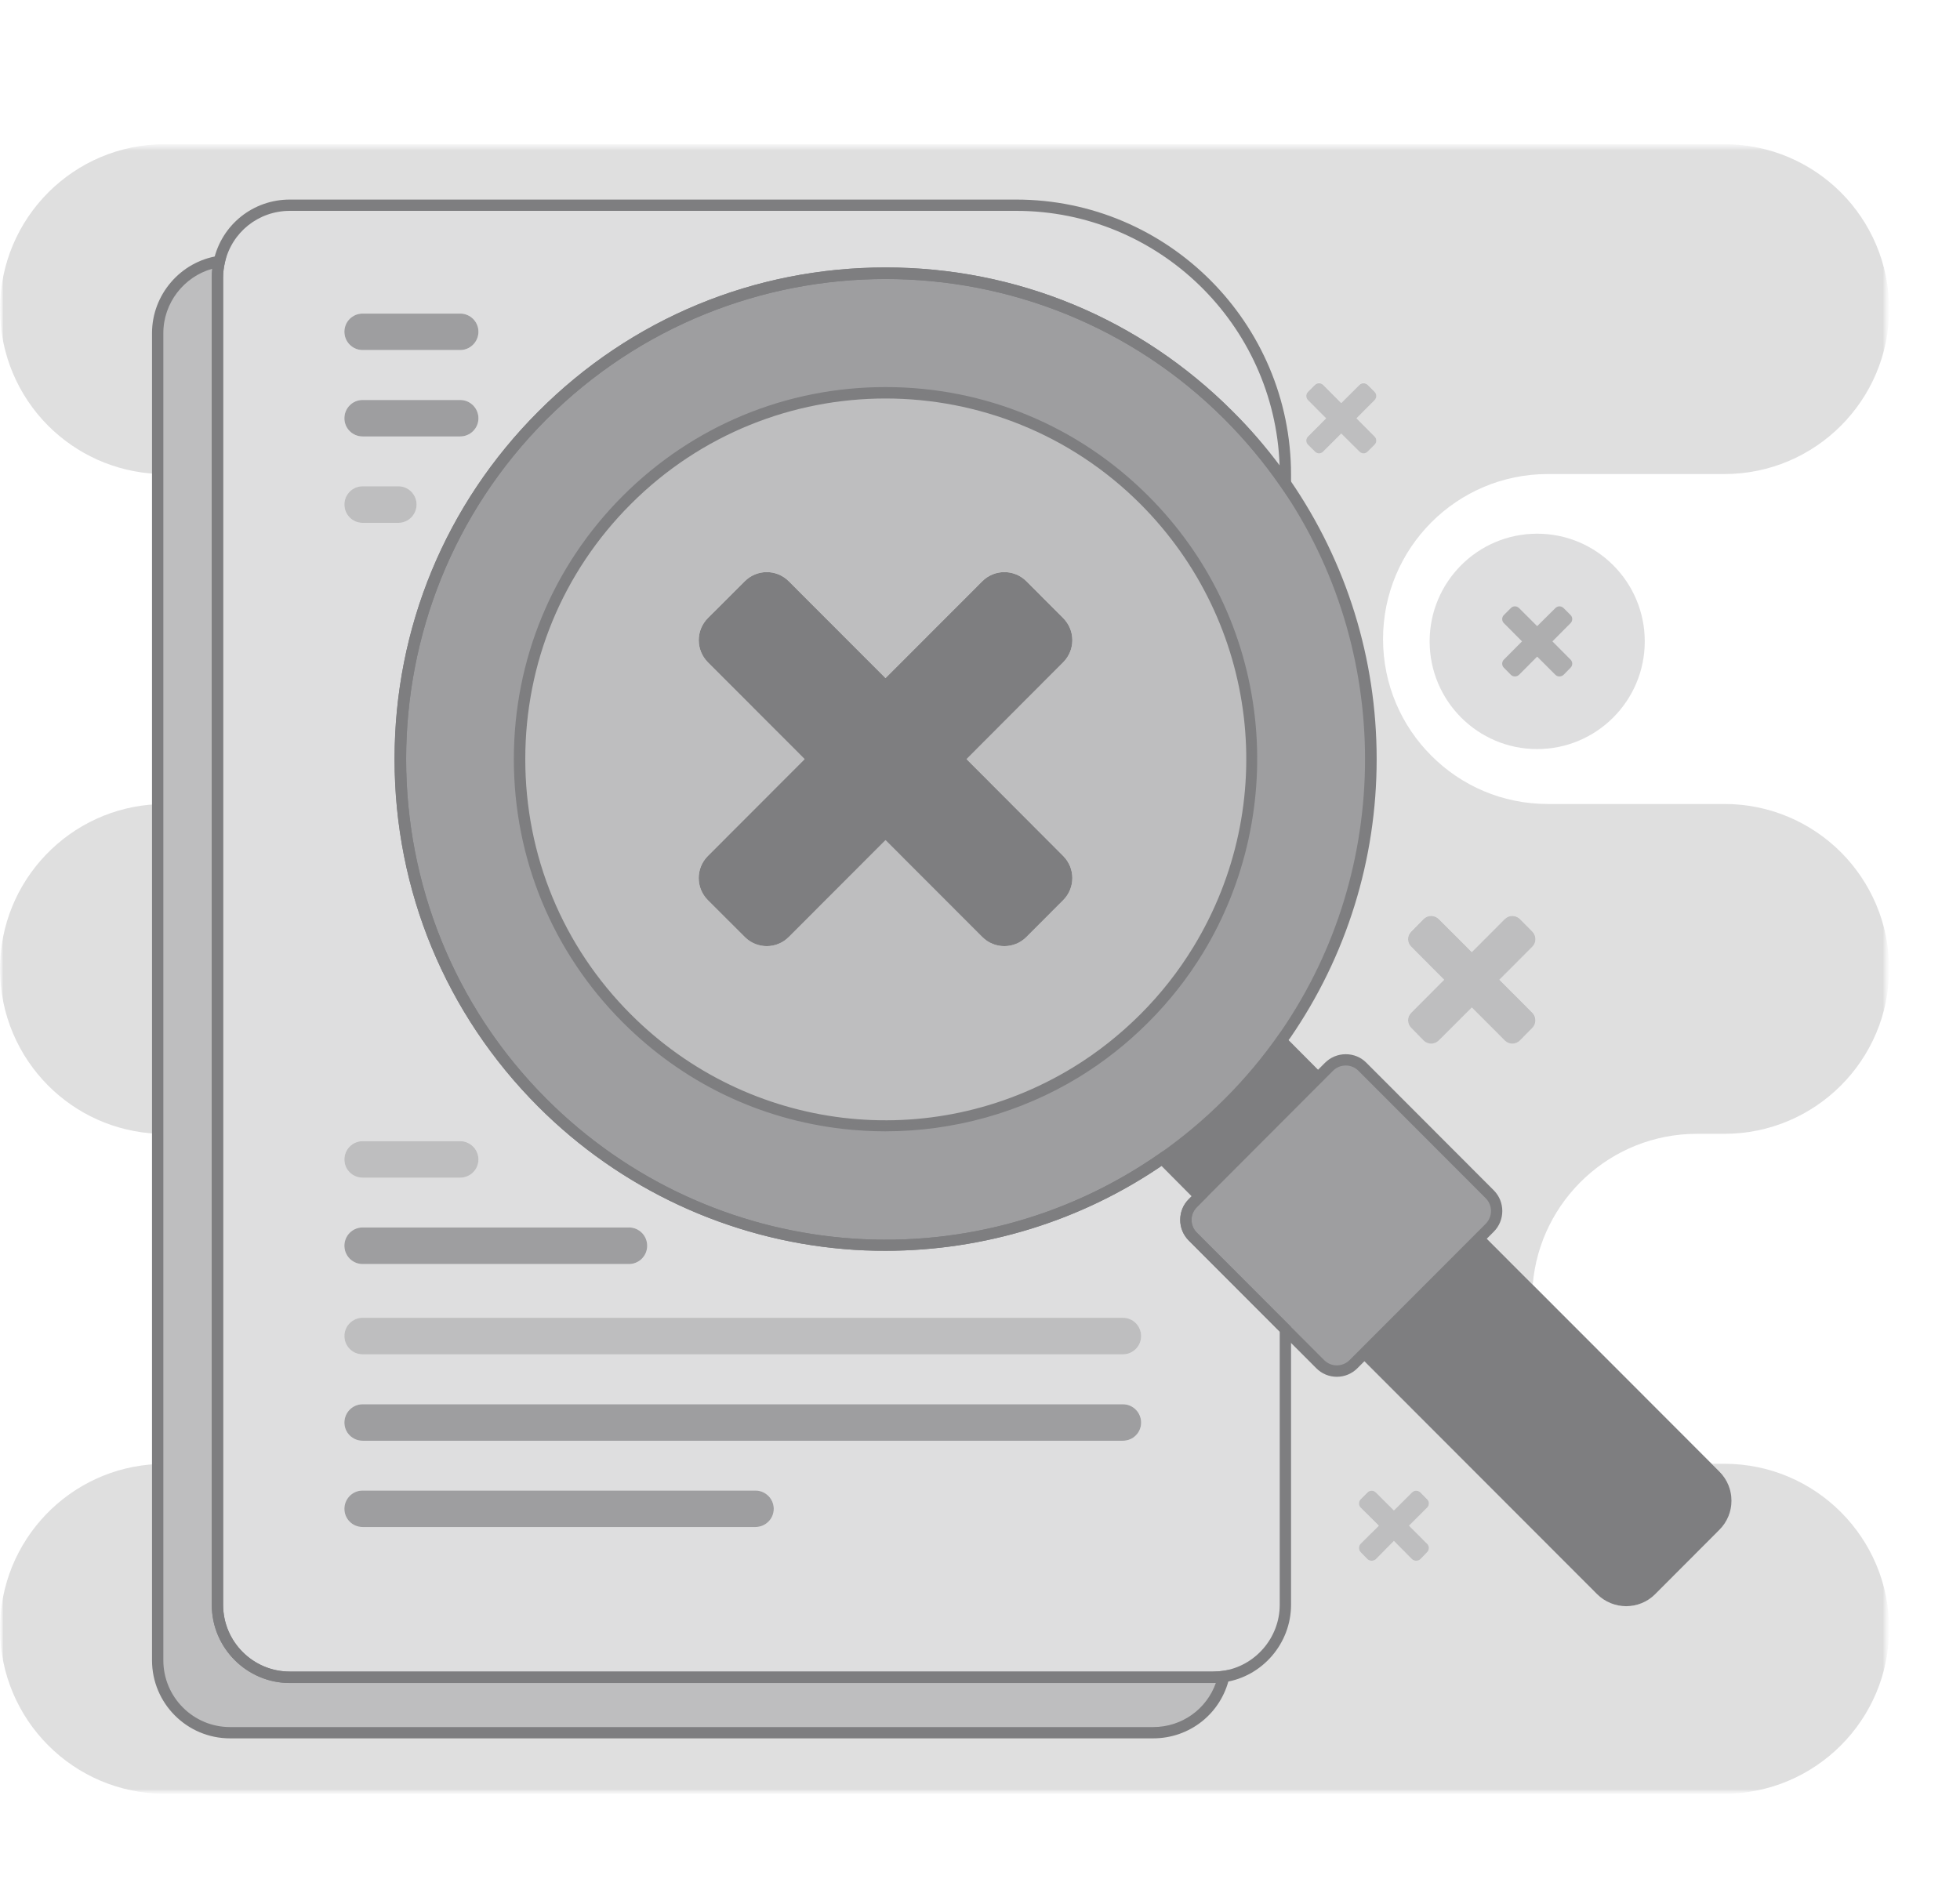 <svg width="293" height="282" viewBox="0 0 293 282" fill="none" xmlns="http://www.w3.org/2000/svg">
<path d="M229.787 111.997C238.667 111.997 245.874 104.782 245.874 95.896C245.874 87.01 238.667 79.795 229.787 79.795C220.906 79.795 213.717 87.01 213.717 95.896C213.717 104.782 220.906 111.997 229.787 111.997Z" fill="#7E7E80" fill-opacity="0.25"/>
<path d="M183.697 62.109C186.86 65.285 189.691 68.7 192.155 72.28V70.977C192.155 48.725 174.136 30.678 151.908 30.678H43.32C38.19 30.678 33.888 34.276 32.785 39.086C32.601 39.876 32.509 40.684 32.509 41.51V239.956C32.509 245.923 37.363 250.788 43.32 250.788H181.344C181.877 250.788 182.41 250.733 182.943 250.66C188.147 249.889 192.155 245.391 192.155 239.956V198.739L178.31 184.896C176.931 183.501 176.931 181.261 178.31 179.884L179.34 178.856L173.732 173.22C145.454 192.92 106.292 190.129 81.085 164.885C52.752 136.501 52.752 90.493 81.085 62.109C109.418 33.744 155.364 33.744 183.697 62.109ZM112.929 228.316H54.204C52.697 228.316 51.483 227.105 51.483 225.599C51.483 224.094 52.697 222.864 54.204 222.864H112.929C114.437 222.864 115.669 224.094 115.669 225.599C115.669 227.105 114.437 228.316 112.929 228.316ZM167.867 215.41H54.204C52.697 215.41 51.483 214.198 51.483 212.674C51.483 211.169 52.697 209.957 54.204 209.957H167.867C169.375 209.957 170.588 211.169 170.588 212.674C170.588 214.198 169.375 215.41 167.867 215.41ZM167.867 197.032C169.375 197.032 170.588 198.262 170.588 199.768C170.588 201.273 169.375 202.503 167.867 202.503H54.204C52.697 202.503 51.483 201.273 51.483 199.768C51.483 199.015 51.777 198.336 52.274 197.84C52.77 197.344 53.45 197.032 54.204 197.032H167.867ZM94.028 183.52C95.536 183.52 96.75 184.75 96.75 186.255C96.75 187.761 95.536 188.991 94.028 188.991H54.204C52.697 188.991 51.483 187.761 51.483 186.255C51.483 184.75 52.697 183.52 54.204 183.52H94.028ZM68.803 170.613C70.292 170.613 71.524 171.843 71.524 173.348C71.524 174.854 70.292 176.066 68.803 176.066H54.204C52.697 176.066 51.483 174.854 51.483 173.348C51.483 171.843 52.697 170.613 54.204 170.613H68.803ZM61.485 77.366C60.989 77.861 60.309 78.173 59.555 78.173H54.204C52.697 78.173 51.483 76.943 51.483 75.438C51.483 73.932 52.697 72.702 54.204 72.702H59.555C61.062 72.702 62.276 73.932 62.276 75.438C62.276 76.191 61.963 76.87 61.485 77.366ZM68.803 65.248H54.204C52.697 65.248 51.483 64.037 51.483 62.531C51.483 61.026 52.697 59.796 54.204 59.796H68.803C70.292 59.796 71.524 61.026 71.524 62.531C71.524 64.037 70.292 65.248 68.803 65.248ZM68.803 52.342H54.204C52.697 52.342 51.483 51.112 51.483 49.606C51.483 48.101 52.697 46.889 54.204 46.889H68.803C70.292 46.889 71.524 48.101 71.524 49.606C71.524 51.112 70.292 52.342 68.803 52.342Z" fill="#7E7E80" fill-opacity="0.25"/>
<path d="M71.524 62.536C71.524 64.042 70.292 65.254 68.803 65.254H54.205C52.697 65.254 51.483 64.042 51.483 62.536C51.483 61.031 52.697 59.801 54.205 59.801H68.803C70.292 59.801 71.524 61.031 71.524 62.536Z" fill="#7E7E80" fill-opacity="0.75"/>
<path d="M115.669 225.595C115.669 227.1 114.437 228.312 112.93 228.312H54.205C52.697 228.312 51.483 227.1 51.483 225.595C51.483 224.089 52.697 222.859 54.205 222.859H112.93C114.437 222.859 115.669 224.089 115.669 225.595Z" fill="#7E7E80" fill-opacity="0.75"/>
<path d="M170.588 212.693C170.588 214.198 169.375 215.41 167.867 215.41H54.205C52.697 215.41 51.483 214.198 51.483 212.693C51.483 211.187 52.697 209.957 54.205 209.957H167.867C169.375 209.957 170.588 211.187 170.588 212.693Z" fill="#7E7E80" fill-opacity="0.75"/>
<path d="M170.588 199.763C170.588 201.268 169.375 202.498 167.867 202.498H54.205C52.697 202.498 51.483 201.268 51.483 199.763C51.483 199.01 51.778 198.331 52.274 197.835C52.77 197.339 53.451 197.027 54.205 197.027H167.867C169.375 197.027 170.588 198.257 170.588 199.763Z" fill="#7E7E80" fill-opacity="0.5"/>
<path d="M96.75 186.255C96.75 187.761 95.536 188.991 94.029 188.991H54.205C52.697 188.991 51.483 187.761 51.483 186.255C51.483 184.75 52.697 183.52 54.205 183.52H94.029C95.536 183.52 96.75 184.75 96.75 186.255Z" fill="#7E7E80" fill-opacity="0.75"/>
<path d="M71.524 173.355C71.524 174.86 70.292 176.072 68.803 176.072H54.205C52.697 176.072 51.483 174.86 51.483 173.355C51.483 171.849 52.697 170.619 54.205 170.619H68.803C70.292 170.619 71.524 171.849 71.524 173.355Z" fill="#7E7E80" fill-opacity="0.5"/>
<path d="M62.276 75.439C62.276 76.191 61.963 76.871 61.485 77.366C60.989 77.862 60.309 78.174 59.555 78.174H54.205C52.697 78.174 51.483 76.944 51.483 75.439C51.483 73.933 52.697 72.703 54.205 72.703H59.555C61.062 72.703 62.276 73.933 62.276 75.439Z" fill="#7E7E80" fill-opacity="0.5"/>
<path d="M71.524 49.602C71.524 51.107 70.292 52.337 68.803 52.337H54.205C52.697 52.337 51.483 51.107 51.483 49.602C51.483 48.096 52.697 46.885 54.205 46.885H68.803C70.292 46.885 71.524 48.096 71.524 49.602Z" fill="#7E7E80" fill-opacity="0.75"/>
<path d="M181.341 251.637H43.317C36.901 251.637 31.661 246.387 31.661 239.961V41.514C31.661 40.633 31.753 39.752 31.955 38.907C33.168 33.565 37.857 29.838 43.317 29.838H151.905C174.557 29.838 192.998 48.289 192.998 70.981V75.002L191.454 72.762C188.99 69.2 186.177 65.822 183.088 62.719C155.141 34.721 109.636 34.721 81.671 62.719C53.724 90.718 53.724 136.286 81.671 164.284C106.253 188.885 144.753 192.355 173.252 172.527L173.822 172.123L180.532 178.861L178.914 180.495C178.4 180.991 178.124 181.67 178.124 182.386C178.124 183.102 178.4 183.781 178.914 184.295L192.998 198.395V239.943C192.998 245.689 188.733 250.664 183.07 251.509C182.5 251.582 181.911 251.637 181.341 251.637ZM43.317 31.527C38.647 31.527 34.639 34.721 33.61 39.293C33.444 40.009 33.352 40.762 33.352 41.514V239.943C33.352 245.45 37.82 249.93 43.317 249.93H181.341C181.838 249.93 182.334 249.893 182.812 249.82C187.648 249.104 191.307 244.863 191.307 239.943V199.093L177.719 185.489C176.892 184.662 176.432 183.561 176.432 182.386C176.432 181.229 176.874 180.109 177.719 179.283L178.142 178.861L173.638 174.326C161.484 182.606 147.051 187.012 132.361 187.012C130.302 187.012 128.243 186.939 126.183 186.755C108.956 185.305 92.721 177.741 80.476 165.477C66.612 151.597 58.982 133.146 58.982 113.502C58.982 93.857 66.612 75.406 80.476 61.526C94.339 47.628 112.78 39.991 132.379 39.991C151.997 39.991 170.42 47.628 184.283 61.526C186.82 64.041 189.155 66.759 191.288 69.604C190.553 48.491 173.178 31.527 151.924 31.527H43.317Z" fill="#7E7E80"/>
<path d="M182.943 250.665C181.84 255.475 177.538 259.074 172.39 259.074H34.384C28.409 259.074 23.573 254.227 23.573 248.242V49.814C23.573 44.379 27.563 39.881 32.785 39.092C32.601 39.881 32.509 40.689 32.509 41.515V239.962C32.509 245.929 37.363 250.794 43.32 250.794H181.344C181.877 250.794 182.41 250.739 182.943 250.665Z" fill="#7E7E80" fill-opacity="0.5"/>
<path d="M172.387 259.909H34.382C27.947 259.909 22.725 254.676 22.725 248.232V49.804C22.725 44.057 26.991 39.1 32.654 38.256L33.885 38.072L33.61 39.284C33.444 40 33.352 40.753 33.352 41.505V239.934C33.352 245.441 37.82 249.921 43.336 249.921H181.341C181.838 249.921 182.334 249.884 182.812 249.811L184.044 249.627L183.768 250.839C182.555 256.182 177.867 259.909 172.387 259.909ZM31.734 40.184C27.487 41.359 24.417 45.306 24.417 49.804V248.232C24.417 253.74 28.884 258.22 34.382 258.22H172.387C176.671 258.22 180.367 255.557 181.764 251.61C181.617 251.629 181.47 251.629 181.323 251.629H43.318C36.901 251.629 31.661 246.378 31.661 239.952V41.505C31.661 41.065 31.679 40.624 31.734 40.184Z" fill="#7E7E80"/>
<path d="M171.061 74.754C149.697 53.347 115.057 53.347 93.693 74.754C72.328 96.143 72.328 130.842 93.693 152.231C111.913 170.48 139.768 173.161 160.839 160.309C164.479 158.088 167.917 155.389 171.061 152.231C174.224 149.073 176.908 145.64 179.133 141.987C191.966 120.892 189.282 92.985 171.061 74.754ZM158.927 134.588L153.448 140.077C151.627 141.913 148.649 141.913 146.829 140.077L132.377 125.61L117.926 140.077C116.105 141.913 113.145 141.913 111.325 140.077L105.828 134.588C103.989 132.752 103.989 129.796 105.828 127.96L120.279 113.493L105.828 99.026C104.007 97.19 103.989 94.234 105.828 92.398L111.325 86.908C113.145 85.073 116.105 85.073 117.926 86.908L132.377 101.376L146.829 86.908C148.649 85.073 151.627 85.073 153.448 86.908L158.927 92.398C160.765 94.234 160.765 97.19 158.927 99.026L144.494 113.493L158.927 127.96C160.765 129.796 160.765 132.752 158.927 134.588Z" fill="#7E7E80" fill-opacity="0.5"/>
<path d="M132.322 169.149C130.244 169.149 128.167 169.021 126.107 168.8C113.495 167.368 102.077 161.842 93.086 152.846C82.606 142.345 76.814 128.373 76.814 113.502C76.814 98.649 82.588 84.678 93.086 74.158C103.585 63.656 117.54 57.873 132.377 57.873C147.215 57.873 161.17 63.656 171.668 74.158C180.659 83.172 186.156 94.592 187.59 107.223C188.969 119.469 186.23 131.971 179.85 142.455C177.57 146.2 174.812 149.707 171.668 152.846C168.524 156.004 165.031 158.758 161.28 161.053C152.583 166.359 142.508 169.149 132.322 169.149ZM132.377 59.581C118.588 59.581 104.798 64.85 94.3 75.37C84.114 85.559 78.524 99.09 78.524 113.502C78.524 127.914 84.114 141.463 94.3 151.653C111.932 169.314 139.106 172.582 160.397 159.602C164.038 157.381 167.421 154.7 170.473 151.653C173.525 148.605 176.191 145.209 178.416 141.555C191.378 120.258 188.124 93.031 170.473 75.351C159.975 64.85 146.167 59.581 132.377 59.581Z" fill="#7E7E80"/>
<path d="M179.135 141.995C176.91 145.649 174.226 149.082 171.064 152.24C167.92 155.416 164.481 158.097 160.841 160.318C139.771 173.17 111.916 170.489 93.695 152.24C72.331 130.851 72.331 96.152 93.695 74.763C115.06 53.356 149.699 53.356 171.064 74.763C189.284 92.994 191.969 120.9 179.135 141.995ZM192.152 72.285C189.689 68.705 186.857 65.29 183.695 62.114C155.362 33.748 109.415 33.748 81.082 62.114C52.731 90.497 52.731 136.506 81.082 164.89C106.29 190.134 145.433 192.924 173.73 173.225C177.223 170.801 180.569 168.011 183.695 164.89C186.802 161.768 189.597 158.409 192.024 154.902C192.06 154.847 192.097 154.792 192.152 154.737C209.196 129.988 209.215 97.015 192.152 72.285Z" fill="#7E7E80" fill-opacity="0.75"/>
<path d="M132.364 187.008C130.304 187.008 128.245 186.935 126.186 186.751C108.958 185.301 92.723 177.737 80.478 165.473C66.615 151.593 58.985 133.142 58.985 113.497C58.985 93.853 66.615 75.402 80.478 61.522C94.341 47.624 112.782 39.986 132.382 39.986C152 39.986 170.423 47.624 184.286 61.522C187.467 64.68 190.335 68.15 192.854 71.785C201.311 84.067 205.797 98.498 205.797 113.497C205.797 128.497 201.311 142.927 192.854 155.21C192.817 155.265 192.762 155.338 192.707 155.393C190.224 158.973 187.393 162.37 184.286 165.491C181.179 168.594 177.795 171.439 174.21 173.918C161.947 182.455 147.293 187.008 132.345 187.008H132.364ZM132.382 41.712C114.014 41.712 95.665 48.725 81.673 62.715C53.727 90.732 53.727 136.281 81.673 164.279C106.255 188.881 144.756 192.351 173.254 172.541C176.747 170.099 180.057 167.327 183.091 164.279C186.124 161.25 188.901 157.927 191.328 154.42C191.383 154.365 191.42 154.31 191.456 154.255C208.261 129.874 208.261 97.121 191.456 72.758C188.993 69.196 186.198 65.818 183.091 62.715C169.117 48.725 150.75 41.712 132.4 41.712H132.382Z" fill="#7E7E80"/>
<path d="M197.629 160.529L179.335 178.852L173.728 173.215C177.221 170.792 180.567 168.001 183.693 164.88C185.642 162.916 187.462 160.878 189.135 158.766C189.484 158.344 189.815 157.922 190.128 157.5C190.624 156.857 191.102 156.214 191.562 155.554C191.709 155.333 191.875 155.113 192.022 154.893L197.629 160.529Z" fill="#7E7E80"/>
<path d="M257.037 228.725L247.44 238.345C245.049 240.75 241.151 240.75 238.743 238.345L203.368 202.93L221.662 184.607L257.037 220.023C259.446 222.428 259.446 226.32 257.037 228.725Z" fill="#7E7E80"/>
<path d="M222.708 183.561L221.66 184.589L202.336 203.958C200.957 205.335 198.733 205.335 197.335 203.958L192.15 198.744L178.306 184.901C176.927 183.506 176.927 181.266 178.306 179.889L198.677 159.492C200.056 158.115 202.281 158.115 203.66 159.492L222.708 178.567C224.087 179.944 224.087 182.184 222.708 183.561Z" fill="#7E7E80" fill-opacity="0.75"/>
<path d="M199.836 205.849C198.677 205.849 197.574 205.39 196.747 204.546L177.717 185.489C176.89 184.662 176.43 183.561 176.43 182.386C176.43 181.229 176.871 180.109 177.717 179.283L198.071 158.904C198.898 158.078 200.001 157.619 201.178 157.619C202.336 157.619 203.439 158.06 204.267 158.904L223.296 177.961C225.006 179.669 225.006 182.459 223.296 184.167L202.943 204.546C202.115 205.39 201.012 205.849 199.836 205.849ZM201.178 159.308C200.461 159.308 199.78 159.584 199.266 160.098L178.912 180.495C178.397 181.009 178.122 181.67 178.122 182.386C178.122 183.12 178.397 183.781 178.912 184.295L197.942 203.352C198.457 203.866 199.119 204.142 199.836 204.142C200.553 204.142 201.233 203.866 201.748 203.352L222.101 182.973C223.149 181.909 223.149 180.201 222.101 179.155L203.072 160.098C202.557 159.584 201.895 159.308 201.178 159.308Z" fill="#7E7E80"/>
<path d="M158.927 134.593L153.448 140.083C151.627 141.919 148.649 141.919 146.829 140.083L132.377 125.616L117.926 140.083C116.105 141.919 113.145 141.919 111.325 140.083L105.828 134.593C103.989 132.757 103.989 129.802 105.828 127.966L120.279 113.498L105.828 99.031C104.007 97.195 103.989 94.24 105.828 92.403L111.325 86.914C113.145 85.078 116.105 85.078 117.926 86.914L132.377 101.381L146.829 86.914C148.649 85.078 151.627 85.078 153.448 86.914L158.927 92.403C160.765 94.24 160.765 97.195 158.927 99.031L144.494 113.498L158.927 127.966C160.765 129.802 160.765 132.757 158.927 134.593Z" fill="#7E7E80"/>
<path d="M224.142 146.475L229.069 141.537C229.694 140.912 229.694 139.903 229.069 139.278L227.212 137.406C226.587 136.781 225.576 136.781 224.951 137.406L220.023 142.344L215.078 137.406C214.452 136.781 213.441 136.781 212.816 137.406L210.959 139.278C210.334 139.903 210.334 140.912 210.959 141.537L215.887 146.475L210.959 151.414C210.334 152.038 210.334 153.048 210.959 153.672L212.816 155.563C213.441 156.187 214.452 156.187 215.078 155.563L220.023 150.624L224.951 155.563C225.576 156.187 226.587 156.187 227.212 155.563L229.069 153.672C229.694 153.048 229.694 152.038 229.069 151.414L224.142 146.475Z" fill="#7E7E80" fill-opacity="0.5"/>
<path d="M210.633 228.11L213.354 225.393C213.685 225.062 213.685 224.493 213.354 224.163L212.324 223.135C211.975 222.786 211.424 222.786 211.074 223.135L208.371 225.833L205.669 223.135C205.319 222.786 204.768 222.786 204.418 223.135L203.389 224.163C203.058 224.493 203.058 225.062 203.389 225.393L206.11 228.11L203.389 230.827C203.058 231.158 203.058 231.727 203.389 232.057L204.418 233.104C204.768 233.434 205.319 233.434 205.669 233.104L208.371 230.387L211.074 233.104C211.424 233.434 211.975 233.434 212.324 233.104L213.354 232.057C213.685 231.727 213.685 231.158 213.354 230.827L210.633 228.11Z" fill="#7E7E80" fill-opacity="0.5"/>
<path d="M202.78 62.536L205.482 59.819C205.832 59.471 205.832 58.92 205.482 58.571L204.453 57.543C204.122 57.212 203.552 57.212 203.221 57.543L200.5 60.26L197.797 57.543C197.466 57.212 196.896 57.212 196.565 57.543L195.535 58.571C195.186 58.92 195.186 59.471 195.535 59.819L198.238 62.536L195.535 65.254C195.186 65.584 195.186 66.153 195.535 66.484L196.565 67.512C196.896 67.861 197.466 67.861 197.797 67.512L200.5 64.813L203.221 67.512C203.552 67.861 204.122 67.861 204.453 67.512L205.482 66.484C205.832 66.153 205.832 65.584 205.482 65.254L202.78 62.536Z" fill="#7E7E80" fill-opacity="0.5"/>
<path d="M232.069 95.895L234.771 93.178C235.121 92.848 235.121 92.278 234.771 91.948L233.742 90.92C233.392 90.571 232.841 90.571 232.51 90.92L229.789 93.619L227.086 90.92C226.737 90.571 226.185 90.571 225.854 90.92L224.825 91.948C224.475 92.278 224.475 92.848 224.825 93.178L227.527 95.895L224.825 98.612C224.475 98.943 224.475 99.512 224.825 99.843L225.854 100.889C226.185 101.219 226.737 101.219 227.086 100.889L229.789 98.172L232.51 100.889C232.841 101.219 233.392 101.219 233.742 100.889L234.771 99.843C235.121 99.512 235.121 98.943 234.771 98.612L232.069 95.895Z" fill="#7E7E80" fill-opacity="0.5"/>
<mask id="mask0_821_23150" style="mask-type:luminance" maskUnits="userSpaceOnUse" x="0" y="21" width="283" height="248">
<path d="M0 21.494H282.41V268.244H0V21.494Z" fill="white"/>
</mask>
<g mask="url(#mask0_821_23150)">
<mask id="mask1_821_23150" style="mask-type:luminance" maskUnits="userSpaceOnUse" x="-283" y="-279" width="848" height="847">
<path d="M564.819 -278.475H-282.41V567.525H564.819V-278.475Z" fill="black" fill-opacity="0.25"/>
</mask>
<g mask="url(#mask1_821_23150)">
<mask id="mask2_821_23150" style="mask-type:luminance" maskUnits="userSpaceOnUse" x="0" y="17" width="283" height="255">
<path d="M282.41 17.625H0V271.425H282.41V17.625Z" fill="white"/>
</mask>
<g mask="url(#mask2_821_23150)">
<path d="M0 144.875C0 151.686 2.758 157.855 7.207 162.316C11.436 166.557 17.191 169.237 23.571 169.513V120.236C10.462 120.787 0 131.619 0 144.875Z" fill="#7E7E80"/>
<mask id="mask3_821_23150" style="mask-type:luminance" maskUnits="userSpaceOnUse" x="0" y="196" width="283" height="73">
<path d="M0 196.215H282.41V268.239H0V196.215Z" fill="white"/>
</mask>
<g mask="url(#mask3_821_23150)">
<path d="M257.772 218.856H255.897L257.037 220.013C259.445 222.418 259.445 226.31 257.037 228.715L247.439 238.336C245.049 240.741 241.151 240.741 238.743 238.336L203.368 202.902L202.338 203.948C200.959 205.325 198.735 205.325 197.337 203.948L192.153 198.734V239.933C192.153 245.386 188.144 249.884 182.941 250.655C181.838 255.465 177.536 259.063 172.388 259.063H34.382C28.406 259.063 23.571 254.216 23.571 248.231V218.893C10.462 219.444 0 230.257 0 243.531C0 250.324 2.758 256.493 7.207 260.954C11.675 265.434 17.834 268.188 24.619 268.188H257.772C271.378 268.188 282.41 257.136 282.41 243.513C282.41 236.702 279.652 230.551 275.202 226.09C270.734 221.61 264.575 218.856 257.772 218.856ZM213.352 230.827C213.683 231.157 213.683 231.726 213.352 232.057L212.304 233.085C211.973 233.434 211.421 233.434 211.072 233.085L208.369 230.386L205.648 233.085C205.317 233.434 204.765 233.434 204.416 233.085L203.386 232.057C203.037 231.726 203.037 231.157 203.386 230.827L206.089 228.109L203.386 225.392C203.037 225.043 203.037 224.493 203.386 224.144L204.416 223.116C204.765 222.785 205.317 222.785 205.648 223.116L208.369 225.833L211.072 223.116C211.421 222.785 211.973 222.785 212.304 223.116L213.352 224.144C213.683 224.493 213.683 225.043 213.352 225.392L210.631 228.109L213.352 230.827Z" fill="#7E7E80"/>
</g>
<mask id="mask4_821_23150" style="mask-type:luminance" maskUnits="userSpaceOnUse" x="0" y="21" width="283" height="176">
<path d="M0 21.494H282.41V196.22H0V21.494Z" fill="white"/>
</mask>
<g mask="url(#mask4_821_23150)">
<path d="M257.772 120.207H231.37C224.567 120.207 218.408 117.454 213.958 112.974C209.509 108.531 206.751 102.362 206.751 95.551C206.751 81.928 217.783 70.876 231.37 70.876H257.791C271.378 70.876 282.41 59.842 282.41 46.219C282.41 39.408 279.652 33.239 275.202 28.778C270.734 24.316 264.594 21.562 257.791 21.562H24.637C11.032 21.544 0 32.596 0 46.219C0 53.031 2.758 59.199 7.207 63.661C11.436 67.883 17.191 70.582 23.571 70.857V49.799C23.571 44.365 27.561 39.867 32.782 39.077C33.886 34.267 38.188 30.669 43.318 30.669H151.905C174.134 30.669 192.153 48.716 192.153 70.968V72.271C209.215 97.001 209.215 129.975 192.153 154.723C192.116 154.778 192.061 154.833 192.024 154.888L197.632 160.525L198.68 159.478C200.059 158.101 202.283 158.101 203.662 159.478L222.71 178.554C224.089 179.93 224.089 182.17 222.71 183.547L221.662 184.575L229.127 192.048C230.212 179.435 240.784 169.521 253.672 169.521H257.772C271.378 169.521 282.41 158.487 282.41 144.864C282.41 138.053 279.652 131.884 275.202 127.423C270.734 122.961 264.575 120.207 257.791 120.207H257.772ZM205.482 65.24C205.832 65.57 205.832 66.139 205.482 66.47L204.453 67.498C204.122 67.847 203.552 67.847 203.221 67.498L200.5 64.799L197.797 67.498C197.448 67.847 196.896 67.847 196.565 67.498L195.536 66.47C195.186 66.139 195.186 65.57 195.536 65.24L198.238 62.522L195.536 59.805C195.186 59.456 195.186 58.906 195.536 58.557L196.565 57.529C196.896 57.18 197.448 57.18 197.797 57.529L200.5 60.246L203.221 57.529C203.552 57.18 204.122 57.18 204.453 57.529L205.482 58.557C205.832 58.906 205.832 59.456 205.482 59.805L202.78 62.522L205.482 65.24ZM229.072 153.658L227.215 155.549C226.59 156.173 225.578 156.173 224.953 155.549L220.026 150.611L215.08 155.549C214.455 156.173 213.444 156.173 212.818 155.549L210.943 153.658C210.336 153.034 210.336 152.024 210.943 151.4L215.889 146.461L210.943 141.523C210.336 140.898 210.336 139.889 210.943 139.264L212.818 137.392C213.444 136.768 214.455 136.768 215.08 137.392L220.026 142.33L224.953 137.392C225.578 136.768 226.59 136.768 227.215 137.392L229.072 139.264C229.715 139.889 229.697 140.898 229.072 141.523L224.144 146.461L229.072 151.4C229.715 152.024 229.715 153.034 229.072 153.658Z" fill="#7E7E80"/>
</g>
</g>
</g>
</g>
</svg>
